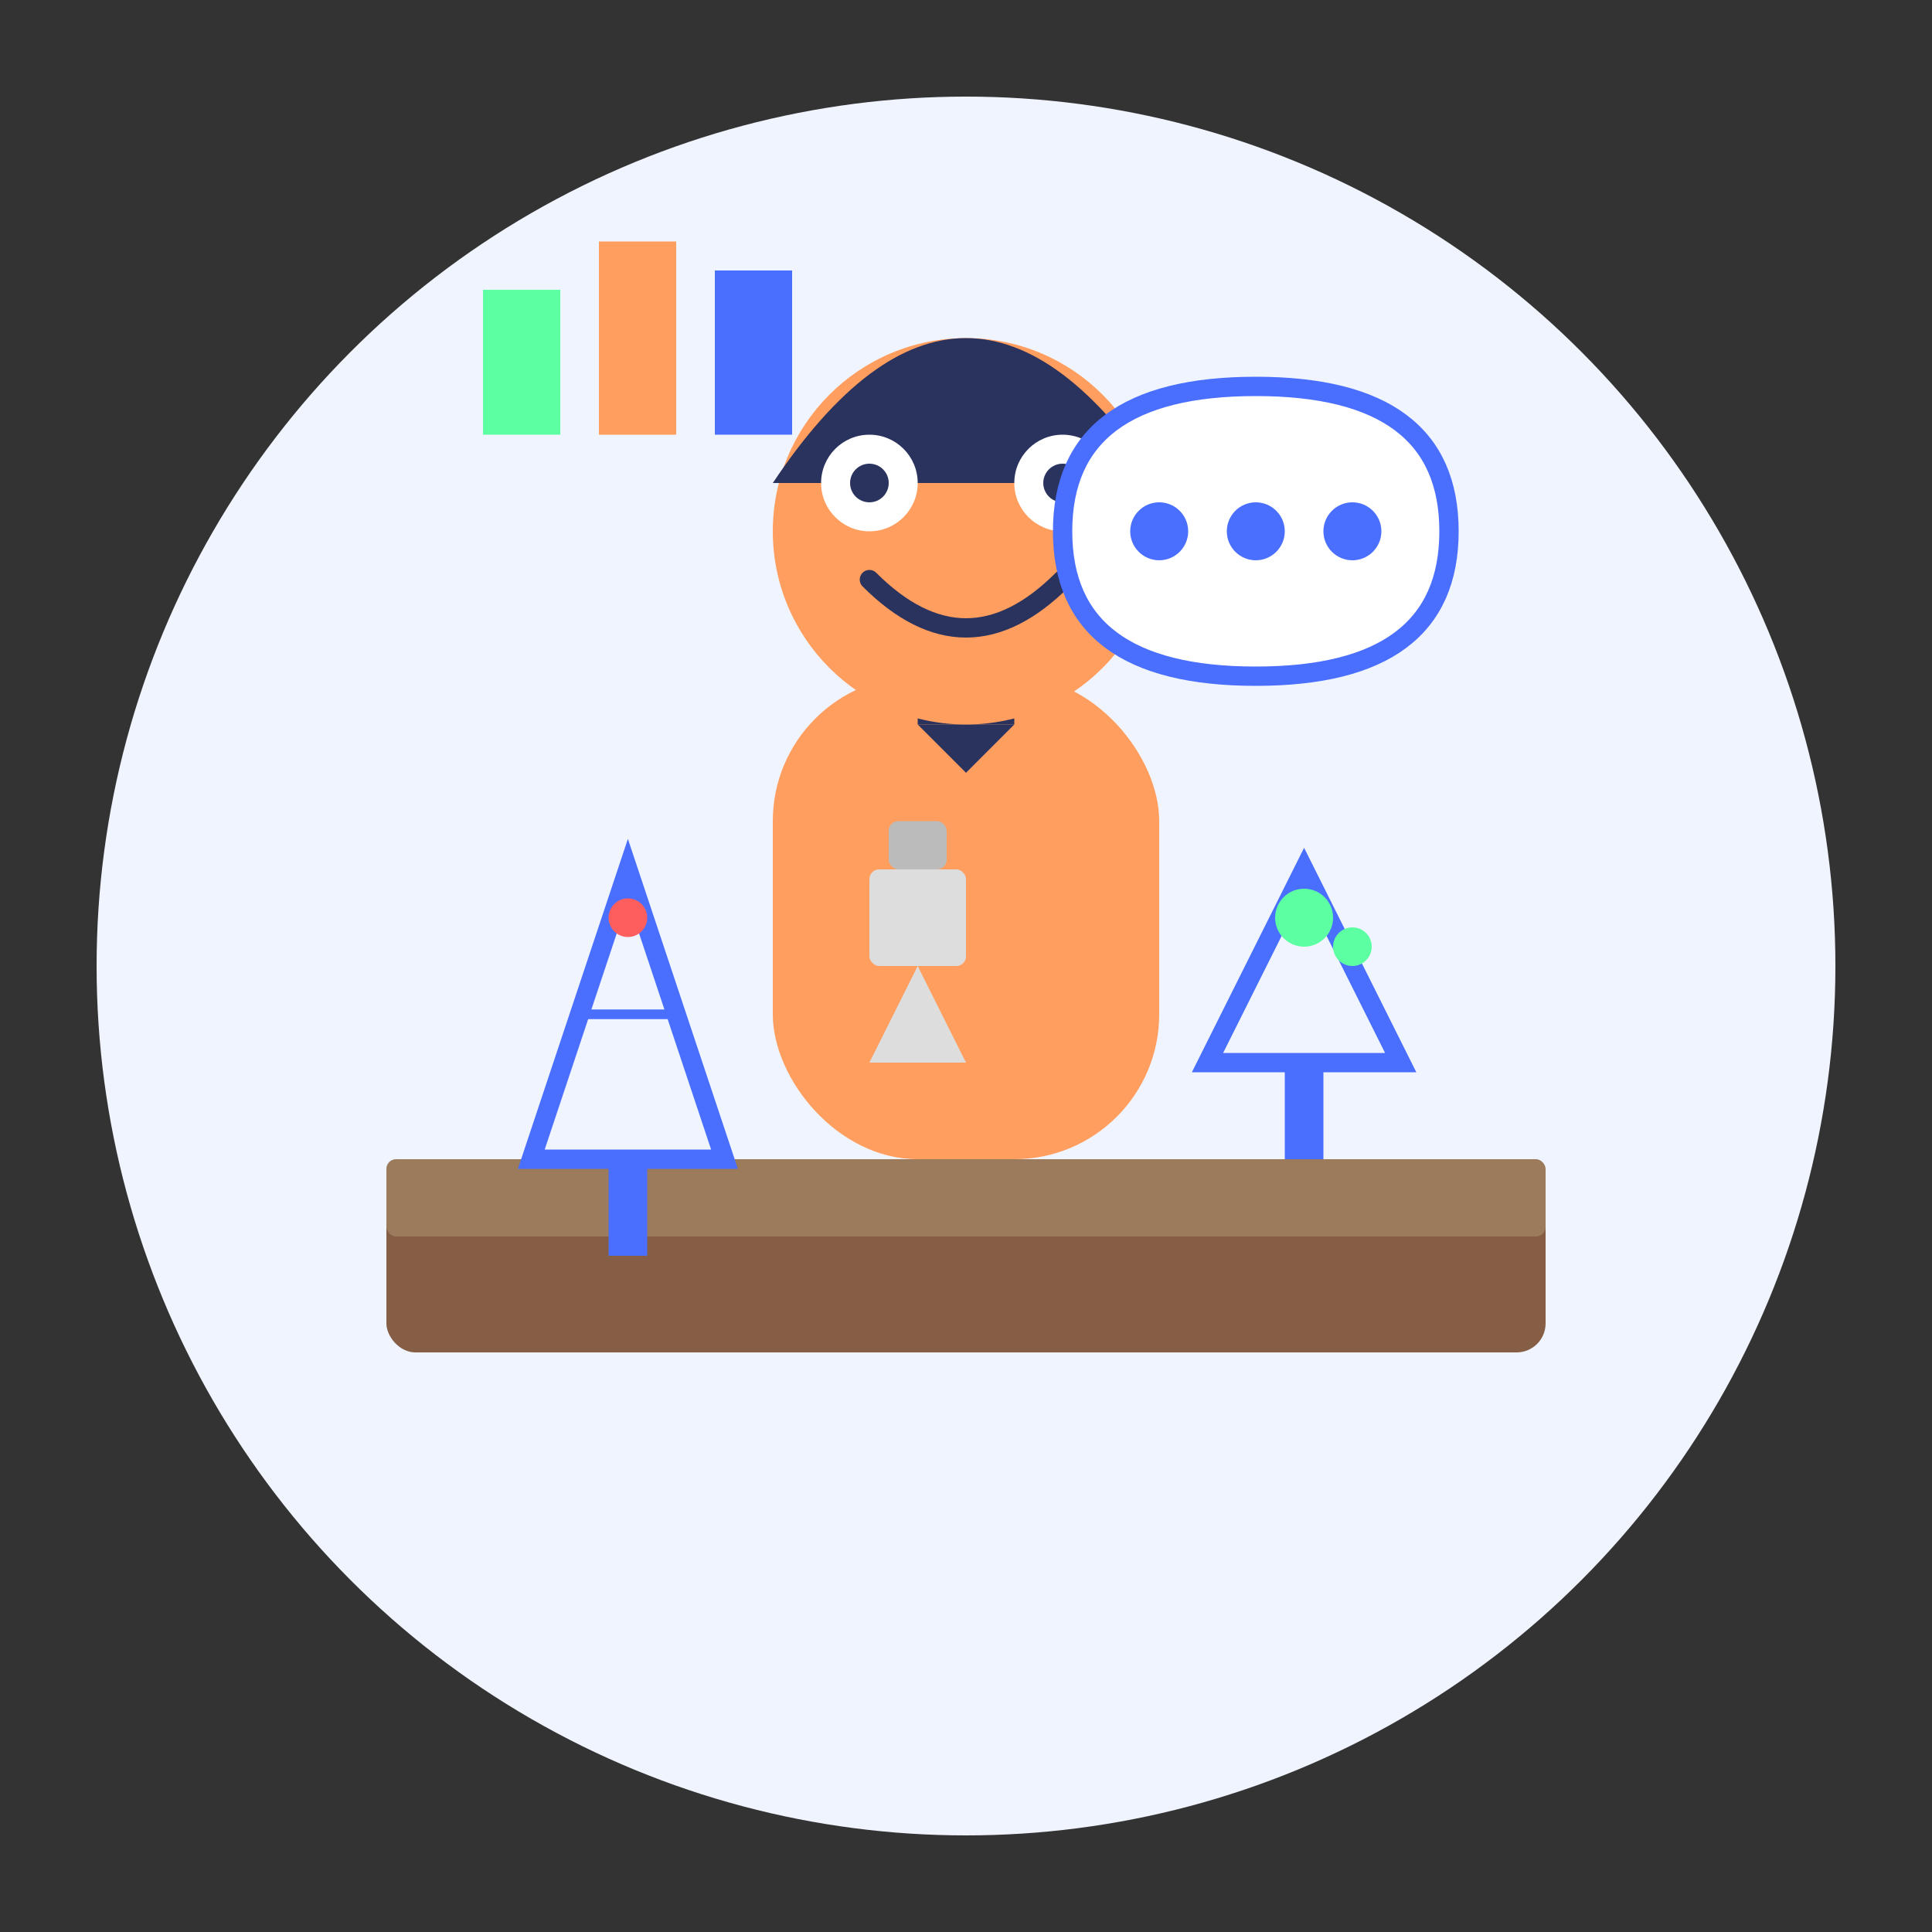 <svg viewBox="0 0 200 200" xmlns="http://www.w3.org/2000/svg">
  <rect x="0" y="0" width="200" height="200" fill="#333333" stroke="none"/>
  <!-- Background Circle -->
  <circle cx="100" cy="100" r="90" fill="#F0F4FF" />
  
  <!-- Bar counter -->
  <rect x="40" y="120" width="120" height="20" rx="3" ry="3" fill="#855E45" />
  <rect x="40" y="120" width="120" height="8" rx="1" ry="1" fill="#9B7B5B" />
  
  <!-- Bartender body -->
  <rect x="80" y="70" width="40" height="50" rx="15" ry="15" fill="#FF9E5E" />
  
  <!-- Bow tie -->
  <rect x="95" y="70" width="10" height="5" fill="#2A325E" />
  <polygon points="95,70 105,70 100,65" fill="#2A325E" />
  <polygon points="95,75 105,75 100,80" fill="#2A325E" />
  
  <!-- Face -->
  <circle cx="100" cy="55" r="20" fill="#FF9E5E" />
  
  <!-- Hair -->
  <path d="M80,50 Q100,20 120,50" fill="#2A325E" />
  
  <!-- Eyes -->
  <circle cx="90" cy="50" r="5" fill="#FFFFFF" />
  <circle cx="110" cy="50" r="5" fill="#FFFFFF" />
  <circle cx="90" cy="50" r="2" fill="#2A325E" />
  <circle cx="110" cy="50" r="2" fill="#2A325E" />
  
  <!-- Smile -->
  <path d="M90,60 Q100,70 110,60" fill="none" stroke="#2A325E" stroke-width="2" stroke-linecap="round" />
  
  <!-- Cocktail glass -->
  <path d="M65,90 L55,120 L75,120 Z" fill="none" stroke="#4A6FFF" stroke-width="2" />
  <rect x="63" y="120" width="4" height="10" fill="#4A6FFF" />
  <circle cx="65" cy="95" r="2" fill="#FF5E5E" />
  <path d="M60,105 L70,105" stroke="#4A6FFF" stroke-width="1" />
  
  <!-- Martini glass -->
  <path d="M135,90 L125,110 L145,110 Z" fill="none" stroke="#4A6FFF" stroke-width="2" />
  <rect x="133" y="110" width="4" height="10" fill="#4A6FFF" />
  <circle cx="135" cy="95" r="3" fill="#5DFFA3" />
  <circle cx="140" cy="98" r="2" fill="#5DFFA3" />
  
  <!-- Shaker -->
  <path d="M95,100 L90,110 L100,110 Z" fill="#DDDDDD" />
  <rect x="90" y="90" width="10" height="10" rx="1" ry="1" fill="#DDDDDD" />
  <rect x="92" y="85" width="6" height="5" rx="1" ry="1" fill="#BBBBBB" />
  
  <!-- Chat bubble / Interface elements -->
  <path d="M130,70 Q150,70 150,55 Q150,40 130,40 Q110,40 110,55 Q110,70 130,70 Z" fill="#FFFFFF" stroke="#4A6FFF" stroke-width="2" />
  <circle cx="120" cy="55" r="3" fill="#4A6FFF" />
  <circle cx="130" cy="55" r="3" fill="#4A6FFF" />
  <circle cx="140" cy="55" r="3" fill="#4A6FFF" />
  
  <!-- Bottles on shelf -->
  <rect x="50" y="30" width="8" height="15" fill="#5DFFA3" />
  <rect x="62" y="25" width="8" height="20" fill="#FF9E5E" />
  <rect x="74" y="28" width="8" height="17" fill="#4A6FFF" />
</svg> 